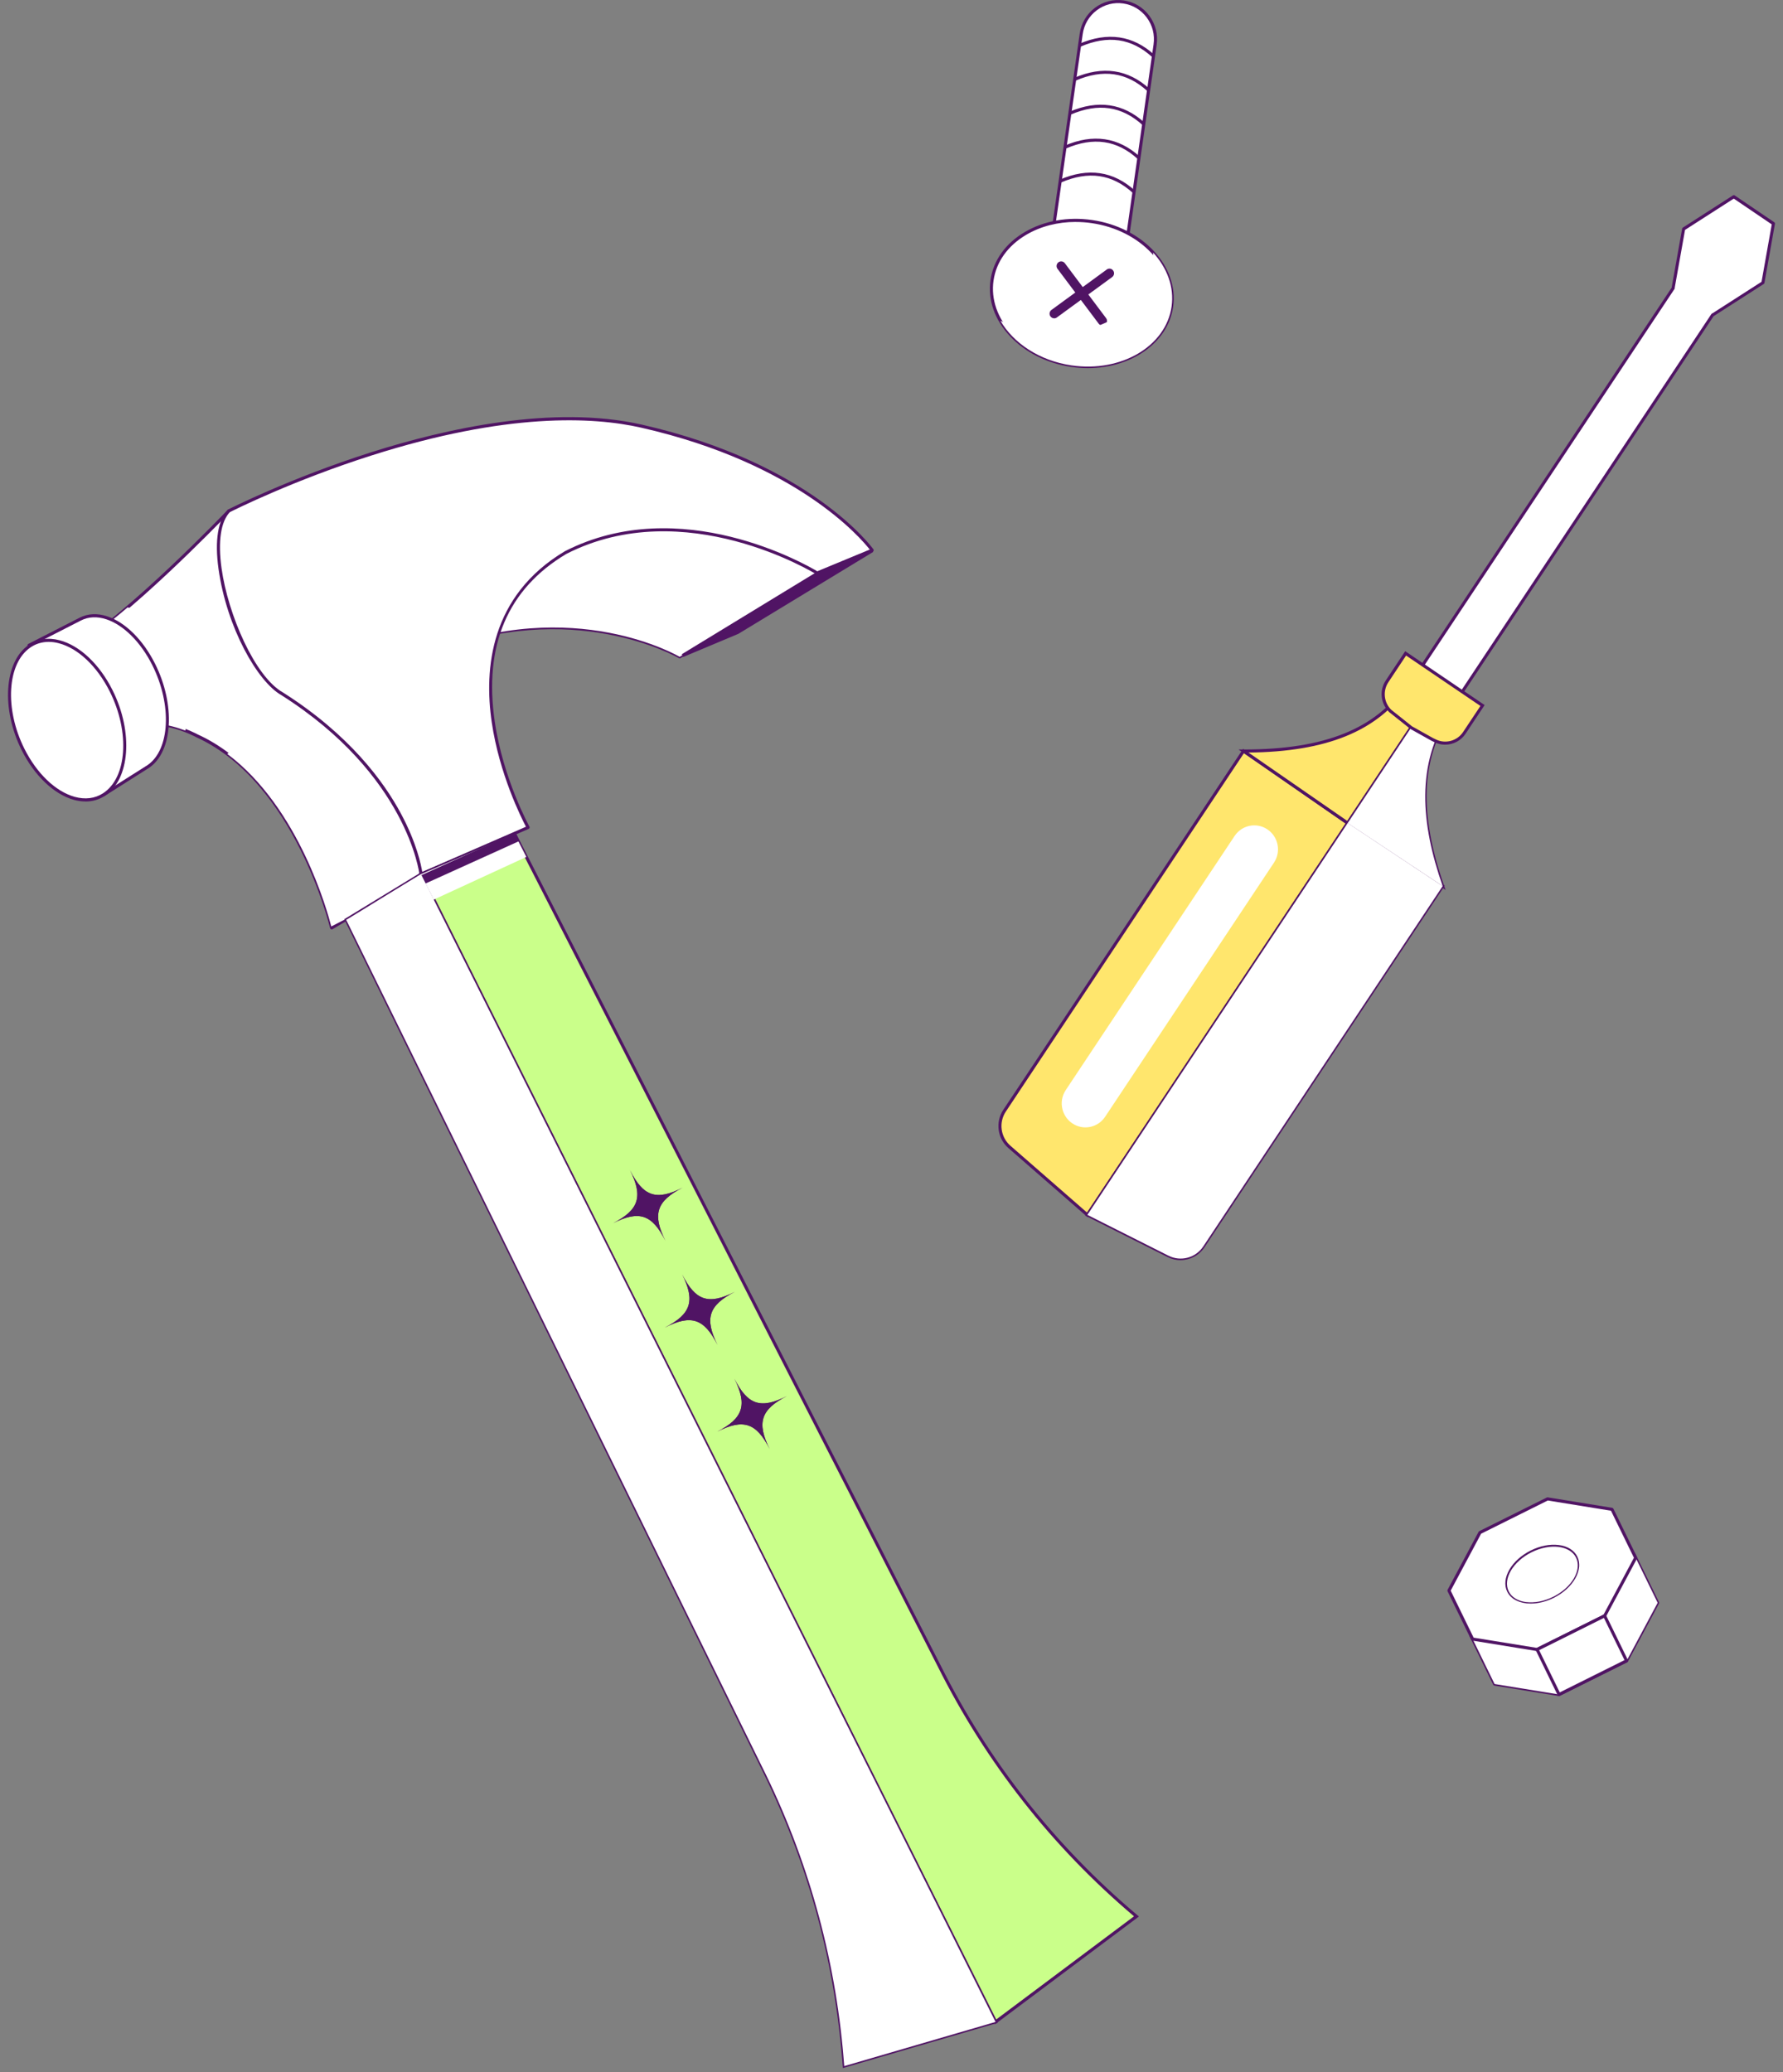 <svg width="111" height="129" viewBox="0 0 111 129" fill="none" xmlns="http://www.w3.org/2000/svg">
<rect x="0" y="0" width="111" height="129" fill="#808080" stroke="none"/>
<path d="M69.694 18.274L65.094 17.604L67.309 2.108C67.493 0.825 68.671 -0.066 69.941 0.12C71.211 0.305 72.093 1.496 71.909 2.779L69.694 18.274Z" fill="#ffffff"/>
<path d="M69.694 18.371C69.694 18.371 69.685 18.371 69.681 18.371L65.082 17.7C65.031 17.693 64.994 17.644 65.002 17.59L67.217 2.095C67.309 1.45 67.646 0.878 68.164 0.487C68.682 0.097 69.317 -0.067 69.958 0.025C70.597 0.118 71.163 0.458 71.55 0.98C71.936 1.504 72.099 2.147 72.007 2.793L69.792 18.288C69.788 18.313 69.775 18.336 69.754 18.352C69.736 18.363 69.717 18.371 69.696 18.371H69.694ZM65.203 17.521L69.612 18.164L71.814 2.766C71.9 2.17 71.749 1.577 71.393 1.096C71.037 0.615 70.517 0.302 69.928 0.217C69.338 0.132 68.751 0.282 68.275 0.642C67.799 1.001 67.489 1.527 67.404 2.122L65.205 17.521H65.203Z" fill="#501464"/>
<path d="M71.743 3.566C70.446 2.377 68.975 2.165 67.246 2.913L67.172 2.735C68.953 1.966 70.532 2.196 71.873 3.423L71.745 3.566H71.743Z" fill="#501464"/>
<path d="M71.441 5.68C70.144 4.491 68.673 4.279 66.944 5.027L66.869 4.849C68.65 4.08 70.23 4.31 71.571 5.537L71.443 5.68H71.441Z" fill="#501464"/>
<path d="M71.139 7.794C69.842 6.605 68.371 6.393 66.642 7.141L66.568 6.963C68.349 6.194 69.93 6.424 71.269 7.651L71.141 7.794H71.139Z" fill="#501464"/>
<path d="M70.837 9.906C69.54 8.718 68.069 8.505 66.34 9.253L66.265 9.075C68.046 8.304 69.628 8.536 70.967 9.763L70.839 9.906H70.837Z" fill="#501464"/>
<path d="M72.97 19.092C73.323 16.62 71.107 14.251 68.019 13.8C64.932 13.35 62.142 14.988 61.789 17.46C61.435 19.932 63.652 22.301 66.739 22.752C69.827 23.202 72.616 21.564 72.97 19.092Z" fill="#ffffff"/>
<path d="M67.722 22.916C67.386 22.916 67.041 22.891 66.695 22.841C65.18 22.62 63.824 21.938 62.873 20.924C61.917 19.903 61.488 18.665 61.663 17.439C61.838 16.214 62.596 15.149 63.799 14.444C64.995 13.742 66.487 13.476 68.002 13.698C71.137 14.156 73.394 16.578 73.034 19.099C72.713 21.341 70.429 22.916 67.724 22.916H67.722ZM66.963 13.816C65.85 13.816 64.786 14.088 63.895 14.612C62.743 15.289 62.018 16.303 61.852 17.468C61.685 18.634 62.097 19.814 63.011 20.792C63.931 21.776 65.249 22.435 66.72 22.651C69.752 23.094 72.497 21.488 72.841 19.072C73.185 16.657 71.001 14.332 67.971 13.891C67.632 13.841 67.294 13.818 66.959 13.818L66.963 13.816Z" fill="#501464"/>
<path d="M68.631 20.268C68.545 20.268 68.459 20.23 68.402 20.154L65.835 16.736C65.739 16.608 65.764 16.426 65.89 16.33C66.016 16.233 66.196 16.258 66.292 16.386L68.859 19.805C68.955 19.932 68.93 20.114 68.803 20.21C68.752 20.251 68.691 20.27 68.629 20.27L68.631 20.268Z" fill="#501464"/>
<path d="M65.628 19.816C65.54 19.816 65.452 19.773 65.395 19.696C65.301 19.567 65.332 19.385 65.46 19.292L68.901 16.778C69.029 16.683 69.209 16.712 69.301 16.844C69.395 16.973 69.364 17.155 69.236 17.248L65.795 19.762C65.743 19.799 65.686 19.816 65.626 19.816H65.628Z" fill="#501464"/>
<path d="M70.535 12.02C69.238 10.832 67.767 10.619 66.038 11.367L65.963 11.189C67.744 10.418 69.326 10.65 70.665 11.877L70.537 12.02H70.535Z" fill="#501464"/>
<path d="M97.709 96.105L93.505 98.2L91.573 101.816L93.046 104.831L97.059 105.482L101.265 103.387L103.197 99.773L101.724 96.757L97.709 96.105Z" fill="#ffffff"/>
<path d="M97.059 105.578C97.059 105.578 97.049 105.578 97.043 105.578L93.028 104.927C92.998 104.921 92.971 104.902 92.958 104.875L91.485 101.858C91.471 101.829 91.471 101.796 91.485 101.769L93.417 98.156C93.426 98.138 93.442 98.125 93.459 98.115L97.663 96.02C97.68 96.01 97.701 96.008 97.721 96.01L101.736 96.662C101.766 96.668 101.793 96.687 101.806 96.714L103.279 99.731C103.293 99.76 103.293 99.792 103.279 99.82L101.347 103.433C101.338 103.451 101.322 103.464 101.305 103.474L97.101 105.569C97.087 105.575 97.074 105.578 97.059 105.578ZM93.109 104.744L97.045 105.381L101.196 103.313L103.09 99.769L101.661 96.841L97.724 96.204L93.573 98.272L91.68 101.816L93.109 104.744Z" fill="#501464"/>
<g style="mix-blend-mode:multiply">
<path d="M97.709 96.105L93.504 98.2L91.572 101.816L93.045 104.831L97.058 105.482L101.265 103.387L103.197 99.773L101.724 96.757L97.709 96.105Z" fill="#ffffff"/>
</g>
<path d="M96.341 93.303L92.136 95.398L90.204 99.014L91.677 102.03L95.69 102.682L99.897 100.585L101.829 96.971L100.356 93.954L96.341 93.303Z" fill="#ffffff"/>
<path d="M95.691 102.778C95.691 102.778 95.681 102.778 95.676 102.778L91.661 102.127C91.63 102.121 91.603 102.102 91.59 102.075L90.117 99.058C90.104 99.029 90.104 98.996 90.117 98.969L92.049 95.356C92.058 95.338 92.074 95.325 92.091 95.315L96.296 93.22C96.313 93.21 96.334 93.209 96.353 93.21L100.368 93.862C100.399 93.868 100.425 93.887 100.439 93.914L101.912 96.93C101.925 96.96 101.925 96.992 101.912 97.019L99.98 100.633C99.97 100.651 99.955 100.664 99.938 100.674L95.733 102.769C95.72 102.775 95.706 102.778 95.691 102.778ZM91.741 101.944L95.676 102.581L99.827 100.513L101.72 96.971L100.291 94.043L96.357 93.406L92.206 95.473L90.312 99.018L91.741 101.945V101.944Z" fill="#501464"/>
<path d="M96.697 99.399C97.856 98.821 98.493 97.733 98.119 96.969C97.746 96.204 96.504 96.052 95.345 96.629C94.186 97.206 93.55 98.294 93.923 99.059C94.296 99.824 95.538 99.976 96.697 99.399Z" fill="#ffffff"/>
<path d="M95.298 99.822C94.629 99.822 94.068 99.565 93.831 99.08C93.636 98.68 93.686 98.191 93.971 97.702C94.248 97.226 94.719 96.807 95.296 96.519C95.872 96.231 96.488 96.111 97.031 96.177C97.588 96.245 98.003 96.504 98.198 96.904C98.594 97.715 97.938 98.863 96.733 99.464C96.249 99.706 95.748 99.822 95.298 99.822ZM96.735 96.353C96.301 96.353 95.83 96.471 95.382 96.693C94.839 96.963 94.397 97.358 94.137 97.8C93.887 98.231 93.839 98.654 94.005 98.995C94.355 99.712 95.541 99.843 96.651 99.29C97.76 98.738 98.378 97.706 98.028 96.989C97.861 96.648 97.5 96.428 97.01 96.368C96.92 96.357 96.829 96.353 96.737 96.353H96.735Z" fill="#501464"/>
<path d="M99.902 100.607L95.697 102.702L97.065 105.505L101.27 103.41L99.902 100.607Z" fill="#ffffff"/>
<path d="M97.058 105.578C97.024 105.578 96.99 105.559 96.972 105.524L95.605 102.722C95.593 102.699 95.591 102.672 95.599 102.649C95.606 102.624 95.624 102.604 95.647 102.593L99.851 100.498C99.874 100.486 99.899 100.484 99.924 100.492C99.947 100.5 99.968 100.517 99.979 100.54L101.347 103.342C101.37 103.391 101.351 103.449 101.303 103.472L97.099 105.567C97.085 105.575 97.07 105.576 97.056 105.576L97.058 105.578ZM95.819 102.724L97.102 105.352L101.135 103.342L99.851 100.714L95.819 102.724Z" fill="#501464"/>
<path d="M94.401 99.578L94.218 99.524C94.42 98.82 95.044 98.15 95.887 97.728C96.731 97.307 97.638 97.216 98.315 97.481L98.246 97.661C97.63 97.417 96.758 97.51 95.974 97.9C95.189 98.291 94.587 98.934 94.403 99.576L94.401 99.578Z" fill="#501464"/>
<path d="M93.983 99.017L93.799 98.963C94.013 98.219 94.673 97.51 95.565 97.066C96.458 96.621 97.416 96.522 98.13 96.805L98.061 96.984C97.407 96.727 96.483 96.824 95.649 97.237C94.817 97.653 94.178 98.333 93.983 99.016V99.017Z" fill="#501464"/>
<path d="M95.337 99.75L95.153 99.695C95.289 99.226 95.704 98.779 96.264 98.499C96.825 98.221 97.427 98.159 97.879 98.337L97.81 98.517C97.414 98.36 96.853 98.42 96.348 98.673C95.843 98.924 95.455 99.338 95.337 99.75Z" fill="#501464"/>
<g style="mix-blend-mode:multiply">
<path d="M96.697 99.399C97.856 98.821 98.493 97.733 98.119 96.969C97.746 96.204 96.504 96.052 95.345 96.629C94.186 97.206 93.55 98.294 93.923 99.059C94.296 99.824 95.538 99.976 96.697 99.399Z" fill="#ffffff"/>
</g>
<path d="M110.405 13.921L107.937 12.245L104.815 14.251L104.161 17.931L104.167 17.934L82.06 51.203L84.516 52.869L106.623 19.6L106.629 19.604L109.75 17.598L110.405 13.921Z" fill="#ffffff"/>
<path d="M84.516 52.965C84.497 52.965 84.48 52.959 84.462 52.95L82.006 51.284C81.985 51.27 81.97 51.247 81.966 51.222C81.96 51.197 81.966 51.17 81.981 51.149L104.067 17.911L104.721 14.233C104.725 14.206 104.742 14.183 104.763 14.17L107.885 12.164C107.918 12.142 107.958 12.144 107.99 12.164L110.458 13.837C110.49 13.858 110.506 13.897 110.498 13.934L109.844 17.613C109.84 17.64 109.823 17.664 109.802 17.677L106.68 19.681L84.594 52.919C84.575 52.946 84.546 52.962 84.514 52.962L84.516 52.965ZM82.192 51.178L84.489 52.735L106.542 19.548C106.556 19.527 106.579 19.511 106.603 19.507L109.664 17.542L110.299 13.967L107.935 12.363L104.901 14.311L104.258 17.923C104.26 17.946 104.258 17.969 104.245 17.988L82.192 51.176V51.178Z" fill="#501464"/>
<path d="M77.415 46.752L83.898 51.237L67.692 75.628L62.839 71.394C62.191 70.828 62.061 69.859 62.539 69.14L77.415 46.752Z" fill="#FFE66D"/>
<path d="M67.712 75.773L62.776 71.467C62.092 70.87 61.956 69.846 62.459 69.086L77.389 46.617L84.03 51.212L67.71 75.773H67.712ZM77.44 46.887L62.618 69.195C62.166 69.873 62.289 70.787 62.901 71.32L67.673 75.483L83.766 51.263L77.44 46.885V46.887Z" fill="#501464"/>
<path d="M89.812 55.159L83.901 51.234L67.694 75.626L72.743 78.167C73.507 78.552 74.434 78.305 74.909 77.588L89.814 55.157L89.812 55.159Z" fill="#FFE66D"/>
<path d="M73.493 78.446C73.224 78.446 72.952 78.384 72.698 78.256L67.55 75.667L83.873 51.102L89.944 55.132L89.89 55.213L74.986 77.644C74.643 78.158 74.075 78.444 73.493 78.444V78.446ZM67.832 75.591L72.784 78.084C73.503 78.446 74.381 78.21 74.827 77.537L89.678 55.188L83.926 51.369L67.832 75.591Z" fill="#501464"/>
<path d="M77.415 46.752L83.897 51.237L89.083 43.432L87.593 42.676C85.499 45.768 81.83 46.758 77.415 46.752Z" fill="#FFE66D"/>
<path d="M83.925 51.373L77.106 46.656H77.415C77.427 46.656 77.438 46.656 77.45 46.656C82.452 46.656 85.65 45.374 87.515 42.622L87.563 42.553L89.225 43.395L83.925 51.373ZM77.723 46.847L83.873 51.102L88.946 43.469L87.626 42.8C85.751 45.511 82.597 46.8 77.723 46.847Z" fill="#501464"/>
<path d="M89.812 55.159L83.9 51.238L89.085 43.432L90.204 44.447C88.163 47.574 88.439 51.24 89.812 55.159Z" fill="#FFE66D"/>
<path d="M89.996 55.398L83.764 51.267L89.066 43.287L90.329 44.431L90.283 44.501C88.46 47.291 88.339 50.669 89.9 55.128L89.996 55.398ZM84.031 51.211L89.628 54.923C88.156 50.571 88.301 47.239 90.08 44.464L89.102 43.579L84.031 51.211Z" fill="#501464"/>
<g style="mix-blend-mode:multiply">
<path d="M73.224 74.304C72.441 73.895 72.185 72.888 72.677 72.15L83.188 56.332C83.635 55.659 84.531 55.47 85.208 55.907C85.906 56.357 86.101 57.3 85.638 57.994L75.127 73.811C74.708 74.442 73.889 74.654 73.224 74.304Z" fill="#ffffff"/>
</g>
<g style="mix-blend-mode:multiply">
<path d="M66.895 70.012C66.113 69.602 65.857 68.596 66.348 67.857L76.859 52.039C77.307 51.367 78.202 51.178 78.879 51.614C79.578 52.065 79.773 53.008 79.31 53.702L68.799 69.519C68.38 70.149 67.561 70.362 66.895 70.012Z" fill="#ffffff"/>
</g>
<path d="M4.561 40.319C7.969 38.396 14.257 31.798 14.257 31.798C21.159 40.05 27.209 48.086 26.392 54.37L20.646 57.762C20.646 57.762 18.513 48.652 12.262 45.807C12.262 45.807 9.53 44.282 7.736 45.566L4.559 40.321L4.561 40.319Z" fill="#ffffff"/>
<path d="M20.645 57.856C20.632 57.856 20.621 57.854 20.607 57.849C20.578 57.837 20.559 57.812 20.552 57.783C20.531 57.692 18.358 48.687 12.221 45.894C12.187 45.875 9.515 44.41 7.791 45.643C7.77 45.658 7.743 45.664 7.717 45.658C7.69 45.652 7.669 45.637 7.653 45.614L4.476 40.369C4.463 40.346 4.459 40.319 4.465 40.293C4.47 40.268 4.488 40.247 4.511 40.233C7.868 38.34 14.123 31.796 14.186 31.73C14.205 31.711 14.232 31.699 14.258 31.701C14.285 31.701 14.31 31.715 14.329 31.736C20.942 39.642 27.327 47.904 26.487 54.384C26.483 54.413 26.466 54.44 26.441 54.455L20.695 57.847C20.68 57.856 20.665 57.86 20.647 57.86L20.645 57.856ZM9.49 44.953C9.867 44.953 10.27 45.005 10.695 45.107C11.604 45.33 12.281 45.703 12.309 45.718C18.124 48.366 20.418 56.498 20.709 57.609L26.306 54.306C27.096 47.933 20.799 39.766 14.255 31.937C13.543 32.675 7.896 38.498 4.696 40.349L7.77 45.422C8.246 45.109 8.83 44.951 9.494 44.951L9.49 44.953Z" fill="#501464"/>
<g style="mix-blend-mode:multiply">
<path d="M14.15 46.934C18.641 50.291 20.414 56.846 20.623 57.671L21.922 57.006L26.39 54.368C26.803 51.181 24.194 45.952 21.577 41.751L14.146 46.932" fill="#ffffff"/>
</g>
<g style="mix-blend-mode:multiply">
<path d="M11.536 45.477C11.896 44.159 11.686 42.361 10.855 40.705C10.096 39.188 9.004 38.16 7.948 37.808C6.726 38.85 5.526 39.772 4.558 40.319L7.736 45.564C8.952 44.694 10.601 45.115 11.534 45.477H11.536Z" fill="#ffffff"/>
</g>
<path d="M42.312 40.887C42.312 40.887 35.721 36.975 26.79 40.605C21.747 42.653 39.261 27.805 39.261 27.805L50.872 35.669L42.314 40.887H42.312Z" fill="#ffffff"/>
<path d="M42.312 40.983C42.295 40.983 42.28 40.979 42.265 40.97C42.2 40.931 35.608 37.126 26.826 40.693C26.237 40.933 25.925 40.956 25.816 40.773C25.698 40.574 25.384 40.044 32.279 33.796C35.661 30.733 39.164 27.761 39.198 27.732C39.231 27.705 39.277 27.701 39.313 27.726L50.924 35.59C50.951 35.609 50.968 35.64 50.966 35.673C50.964 35.706 50.947 35.736 50.92 35.754L42.362 40.972C42.347 40.981 42.33 40.985 42.312 40.985V40.983ZM34.46 38.97C35.791 38.97 36.96 39.109 37.919 39.29C40.403 39.762 42.014 40.61 42.312 40.776L50.694 35.667L39.269 27.927C38.81 28.317 35.556 31.091 32.41 33.941C26.12 39.64 25.9 40.535 25.982 40.674C25.984 40.68 26.065 40.796 26.757 40.516C29.64 39.344 32.274 38.97 34.464 38.97H34.46Z" fill="#501464"/>
<g style="mix-blend-mode:multiply">
<path d="M42.312 40.887C42.312 40.887 35.721 36.976 26.79 40.605C21.747 42.653 39.261 27.806 39.261 27.806L50.872 35.669L42.314 40.887H42.312Z" fill="#ffffff"/>
</g>
<path d="M54.298 34.251C54.298 34.251 50.589 28.952 39.946 26.528C29.303 24.107 14.257 31.796 14.257 31.796C12.357 33.721 14.922 41.706 17.57 43.193C25.544 48.25 26.208 54.417 26.208 54.417L32.876 51.508C32.876 51.508 26.309 39.708 35.208 34.398C42.725 30.556 50.868 35.669 50.868 35.669L54.294 34.251" fill="#ffffff"/>
<path d="M26.208 54.515C26.191 54.515 26.175 54.511 26.16 54.502C26.133 54.486 26.116 54.459 26.112 54.428C26.105 54.366 25.357 48.246 17.518 43.274C16.043 42.447 14.115 39.084 13.602 35.404C13.359 33.661 13.568 32.357 14.188 31.729C14.195 31.721 14.203 31.715 14.212 31.711C14.251 31.692 18.04 29.767 23.08 28.163C27.738 26.681 34.447 25.179 39.965 26.435C50.522 28.838 54.336 34.142 54.374 34.195C54.392 34.218 54.396 34.249 54.388 34.278C54.38 34.307 54.359 34.33 54.332 34.34L50.907 35.758C50.878 35.77 50.845 35.768 50.821 35.75C50.74 35.7 42.635 30.712 35.254 34.483C31.606 36.66 30.106 40.174 30.801 44.924C31.321 48.48 32.945 51.431 32.96 51.46C32.974 51.483 32.975 51.512 32.968 51.539C32.96 51.564 32.939 51.586 32.914 51.597L26.246 54.506C26.235 54.511 26.221 54.513 26.208 54.513V54.515ZM14.314 31.875C13.746 32.463 13.56 33.706 13.793 35.377C14.191 38.243 15.861 42.122 17.617 43.107C21.759 45.734 23.899 48.662 24.965 50.656C25.946 52.49 26.221 53.864 26.286 54.279L32.744 51.464C32.463 50.93 31.086 48.194 30.613 44.961C30.125 41.635 30.519 37.088 35.162 34.316C42.368 30.633 50.231 35.174 50.88 35.563L54.147 34.21C53.575 33.478 49.611 28.828 39.927 26.625C36.904 25.937 31.539 25.678 23.142 28.349C18.268 29.898 14.572 31.748 14.316 31.878L14.314 31.875Z" fill="#501464"/>
<path d="M4.999 38.539L1.802 40.172L6.458 49.469L9.236 47.711C10.67 46.725 10.827 43.878 9.569 41.366C8.388 39.008 6.403 37.82 4.999 38.541V38.539Z" fill="#ffffff"/>
<path d="M6.457 49.566C6.457 49.566 6.439 49.566 6.432 49.562C6.405 49.554 6.384 49.537 6.373 49.512L1.719 40.214C1.696 40.166 1.713 40.108 1.761 40.085L4.957 38.452C5.464 38.191 6.063 38.162 6.684 38.369C7.805 38.74 8.915 39.843 9.655 41.322C10.933 43.873 10.768 46.775 9.292 47.79L6.51 49.552C6.495 49.562 6.478 49.568 6.459 49.568L6.457 49.566ZM1.931 40.214L6.495 49.33L9.184 47.628C10.583 46.667 10.719 43.877 9.483 41.409C8.765 39.975 7.696 38.908 6.623 38.552C6.049 38.363 5.502 38.388 5.041 38.626L1.931 40.214Z" fill="#501464"/>
<path d="M6.919 43.007C8.211 45.587 7.996 48.486 6.458 49.469C4.938 50.441 2.696 49.175 1.431 46.652C0.169 44.128 0.339 41.258 1.831 40.23C3.342 39.188 5.626 40.427 6.919 43.007Z" fill="#ffffff"/>
<path d="M5.322 49.892C5.087 49.892 4.844 49.858 4.597 49.79C3.36 49.444 2.143 48.288 1.348 46.696C0.066 44.136 0.259 41.2 1.78 40.151C2.329 39.772 2.995 39.669 3.706 39.855C4.961 40.181 6.195 41.343 7.006 42.964C8.318 45.583 8.094 48.538 6.51 49.552C6.155 49.781 5.753 49.895 5.322 49.895V49.892ZM3.033 39.957C2.614 39.957 2.226 40.075 1.887 40.309C0.443 41.304 0.278 44.13 1.518 46.607C2.291 48.151 3.461 49.272 4.649 49.603C5.298 49.782 5.904 49.709 6.407 49.386C7.91 48.426 8.102 45.583 6.834 43.049C6.047 41.478 4.86 40.353 3.656 40.041C3.442 39.984 3.234 39.957 3.031 39.957H3.033Z" fill="#501464"/>
<path d="M58.461 103.689L32.033 51.91L26.208 54.419L57.424 116.768L61.976 125.863L70.749 119.294C65.641 114.992 61.46 109.681 58.459 103.687L58.461 103.689Z" fill="#CAFF8A"/>
<path d="M61.944 126.01L57.339 116.813L26.078 54.37L32.078 51.787L32.118 51.866L58.546 103.646C61.559 109.664 65.685 114.903 70.811 119.223L70.905 119.302L61.944 126.012V126.01ZM26.34 54.467L62.012 125.718L70.597 119.29C65.494 114.969 61.383 109.736 58.376 103.731L31.99 52.032L26.34 54.465V54.467Z" fill="#501464"/>
<path d="M21.552 57.259L47.433 109.965C50.27 115.629 51.995 121.794 52.517 128.119L52.557 128.614L61.978 125.864L57.426 116.77L26.21 54.42L21.554 57.261L21.552 57.259Z" fill="#CAFF8A"/>
<path d="M52.472 128.738L52.422 128.125C51.9 121.783 50.192 115.686 47.349 110.006L21.43 57.221L26.249 54.281L26.295 54.374L62.116 125.922L52.474 128.736L52.472 128.738ZM21.677 57.294L47.518 109.919C50.371 115.62 52.085 121.74 52.609 128.108L52.64 128.485L61.837 125.801L26.166 54.552L21.675 57.292L21.677 57.294Z" fill="#501464"/>
<path d="M54.311 34.276L45.917 39.372L42.495 40.808L50.883 35.694L54.311 34.276Z" fill="#501464"/>
<path d="M42.531 40.897L42.445 40.725L50.834 35.611L54.274 34.185L54.36 34.357L45.968 39.455L42.533 40.897H42.531ZM53.187 34.844L50.919 35.783L43.636 40.224L45.88 39.283L53.187 34.844Z" fill="#501464"/>
<path d="M42.499 73.931C40.867 74.764 40.599 75.592 41.424 77.24C40.599 75.592 39.781 75.321 38.149 76.154C39.781 75.321 40.048 74.494 39.224 72.846C40.048 74.494 40.867 74.764 42.499 73.931Z" fill="#501464"/>
<path d="M45.744 80.417C44.112 81.25 43.844 82.077 44.669 83.725C43.844 82.077 43.026 81.806 41.394 82.639C43.026 81.806 43.294 80.979 42.469 79.331C43.294 80.979 44.112 81.25 45.744 80.417Z" fill="#501464"/>
<path d="M48.992 86.903C47.361 87.736 47.093 88.563 47.917 90.211C47.093 88.563 46.274 88.292 44.642 89.125C46.274 88.292 46.542 87.465 45.717 85.817C46.542 87.465 47.361 87.736 48.992 86.903Z" fill="#501464"/>
<g style="mix-blend-mode:multiply">
<path d="M26.209 54.419L27.003 56.001L32.768 53.344L32.035 51.91L26.209 54.419Z" fill="#ffffff"/>
</g>
<g style="mix-blend-mode:multiply">
<path d="M21.552 57.259L26.208 54.419L27.002 56.001L22.362 58.662L21.552 57.259Z" fill="#ffffff"/>
</g>
<path d="M21.806 57.731L21.52 57.229L26.25 54.471L32.096 51.823L32.331 52.353L26.499 54.995L21.806 57.731Z" fill="#501464"/>
<g style="mix-blend-mode:multiply">
<path d="M22.609 31.872L18.586 33.286L18.775 38.477L23.035 42.174L27.004 40.651L26.767 35.54L22.609 31.872Z" fill="#ffffff"/>
</g>
<g style="mix-blend-mode:multiply">
<path d="M21.552 57.26L47.433 109.966C50.27 115.63 51.995 121.795 52.518 128.12L52.558 128.615L61.978 125.865L57.426 116.77L26.21 54.421L21.554 57.261L21.552 57.26Z" fill="#ffffff"/>
</g>
<path d="M105.488 17.646C105.471 17.646 105.453 17.646 105.434 17.642C105.226 17.613 105.078 17.418 105.107 17.208L105.419 14.925L107.867 13.263C108.043 13.143 108.281 13.192 108.399 13.368C108.518 13.545 108.47 13.785 108.296 13.905L106.132 15.374L105.868 17.314C105.842 17.507 105.677 17.648 105.49 17.648L105.488 17.646Z" fill="#ffffff"/>
<g style="mix-blend-mode:multiply">
<path d="M71.783 15.717C71.795 15.835 71.806 15.953 71.806 16.075C71.806 18.661 69.061 20.756 65.675 20.756C64.421 20.756 63.256 20.468 62.284 19.973C63.097 21.368 64.719 22.456 66.706 22.746C69.794 23.197 72.583 21.558 72.936 19.086C73.111 17.865 72.657 16.67 71.781 15.717H71.783Z" fill="#ffffff"/>
</g>
<g style="mix-blend-mode:multiply">
<path d="M89.812 55.159L83.902 51.234L67.694 75.626L72.744 78.168C73.507 78.552 74.435 78.305 74.91 77.588L89.814 55.157L89.812 55.159Z" fill="#ffffff"/>
</g>
<g style="mix-blend-mode:multiply">
<path d="M89.812 55.159L83.9 51.238L89.086 43.432L90.205 44.447C88.164 47.574 88.439 51.24 89.812 55.159Z" fill="#ffffff"/>
</g>
<path d="M92.296 43.919L87.51 40.674L86.352 42.416C85.968 42.995 86.048 43.77 86.546 44.253L87.848 45.293L89.157 46.024L89.361 46.122C90 46.431 90.767 46.221 91.161 45.626L92.296 43.917V43.919Z" fill="#FFE66D"/>
<path d="M89.971 46.358C89.751 46.358 89.528 46.31 89.319 46.209L89.114 46.111L87.8 45.376L86.484 44.329C85.947 43.805 85.859 42.98 86.27 42.359L87.481 40.537L92.425 43.89L91.237 45.678C90.949 46.112 90.465 46.356 89.969 46.356L89.971 46.358ZM87.536 40.806L86.433 42.468C86.073 43.009 86.149 43.73 86.612 44.184L87.907 45.216L89.202 45.939L89.401 46.035C89.992 46.321 90.715 46.122 91.081 45.573L92.163 43.946L87.536 40.808V40.806Z" fill="#501464"/>
<path d="M42.499 73.931C40.867 74.764 40.599 75.592 41.424 77.24C40.599 75.592 39.781 75.321 38.149 76.154C39.781 75.321 40.048 74.494 39.224 72.846C40.048 74.494 40.867 74.764 42.499 73.931Z" fill="#501464"/>
<path d="M45.744 80.417C44.112 81.25 43.844 82.077 44.669 83.725C43.844 82.077 43.026 81.806 41.394 82.639C43.026 81.806 43.294 80.979 42.469 79.331C43.294 80.979 44.112 81.25 45.744 80.417Z" fill="#501464"/>
<path d="M48.992 86.903C47.361 87.736 47.093 88.563 47.917 90.211C47.093 88.563 46.274 88.292 44.642 89.125C46.274 88.292 46.542 87.465 45.717 85.817C46.542 87.465 47.361 87.736 48.992 86.903Z" fill="#501464"/>
</svg>
